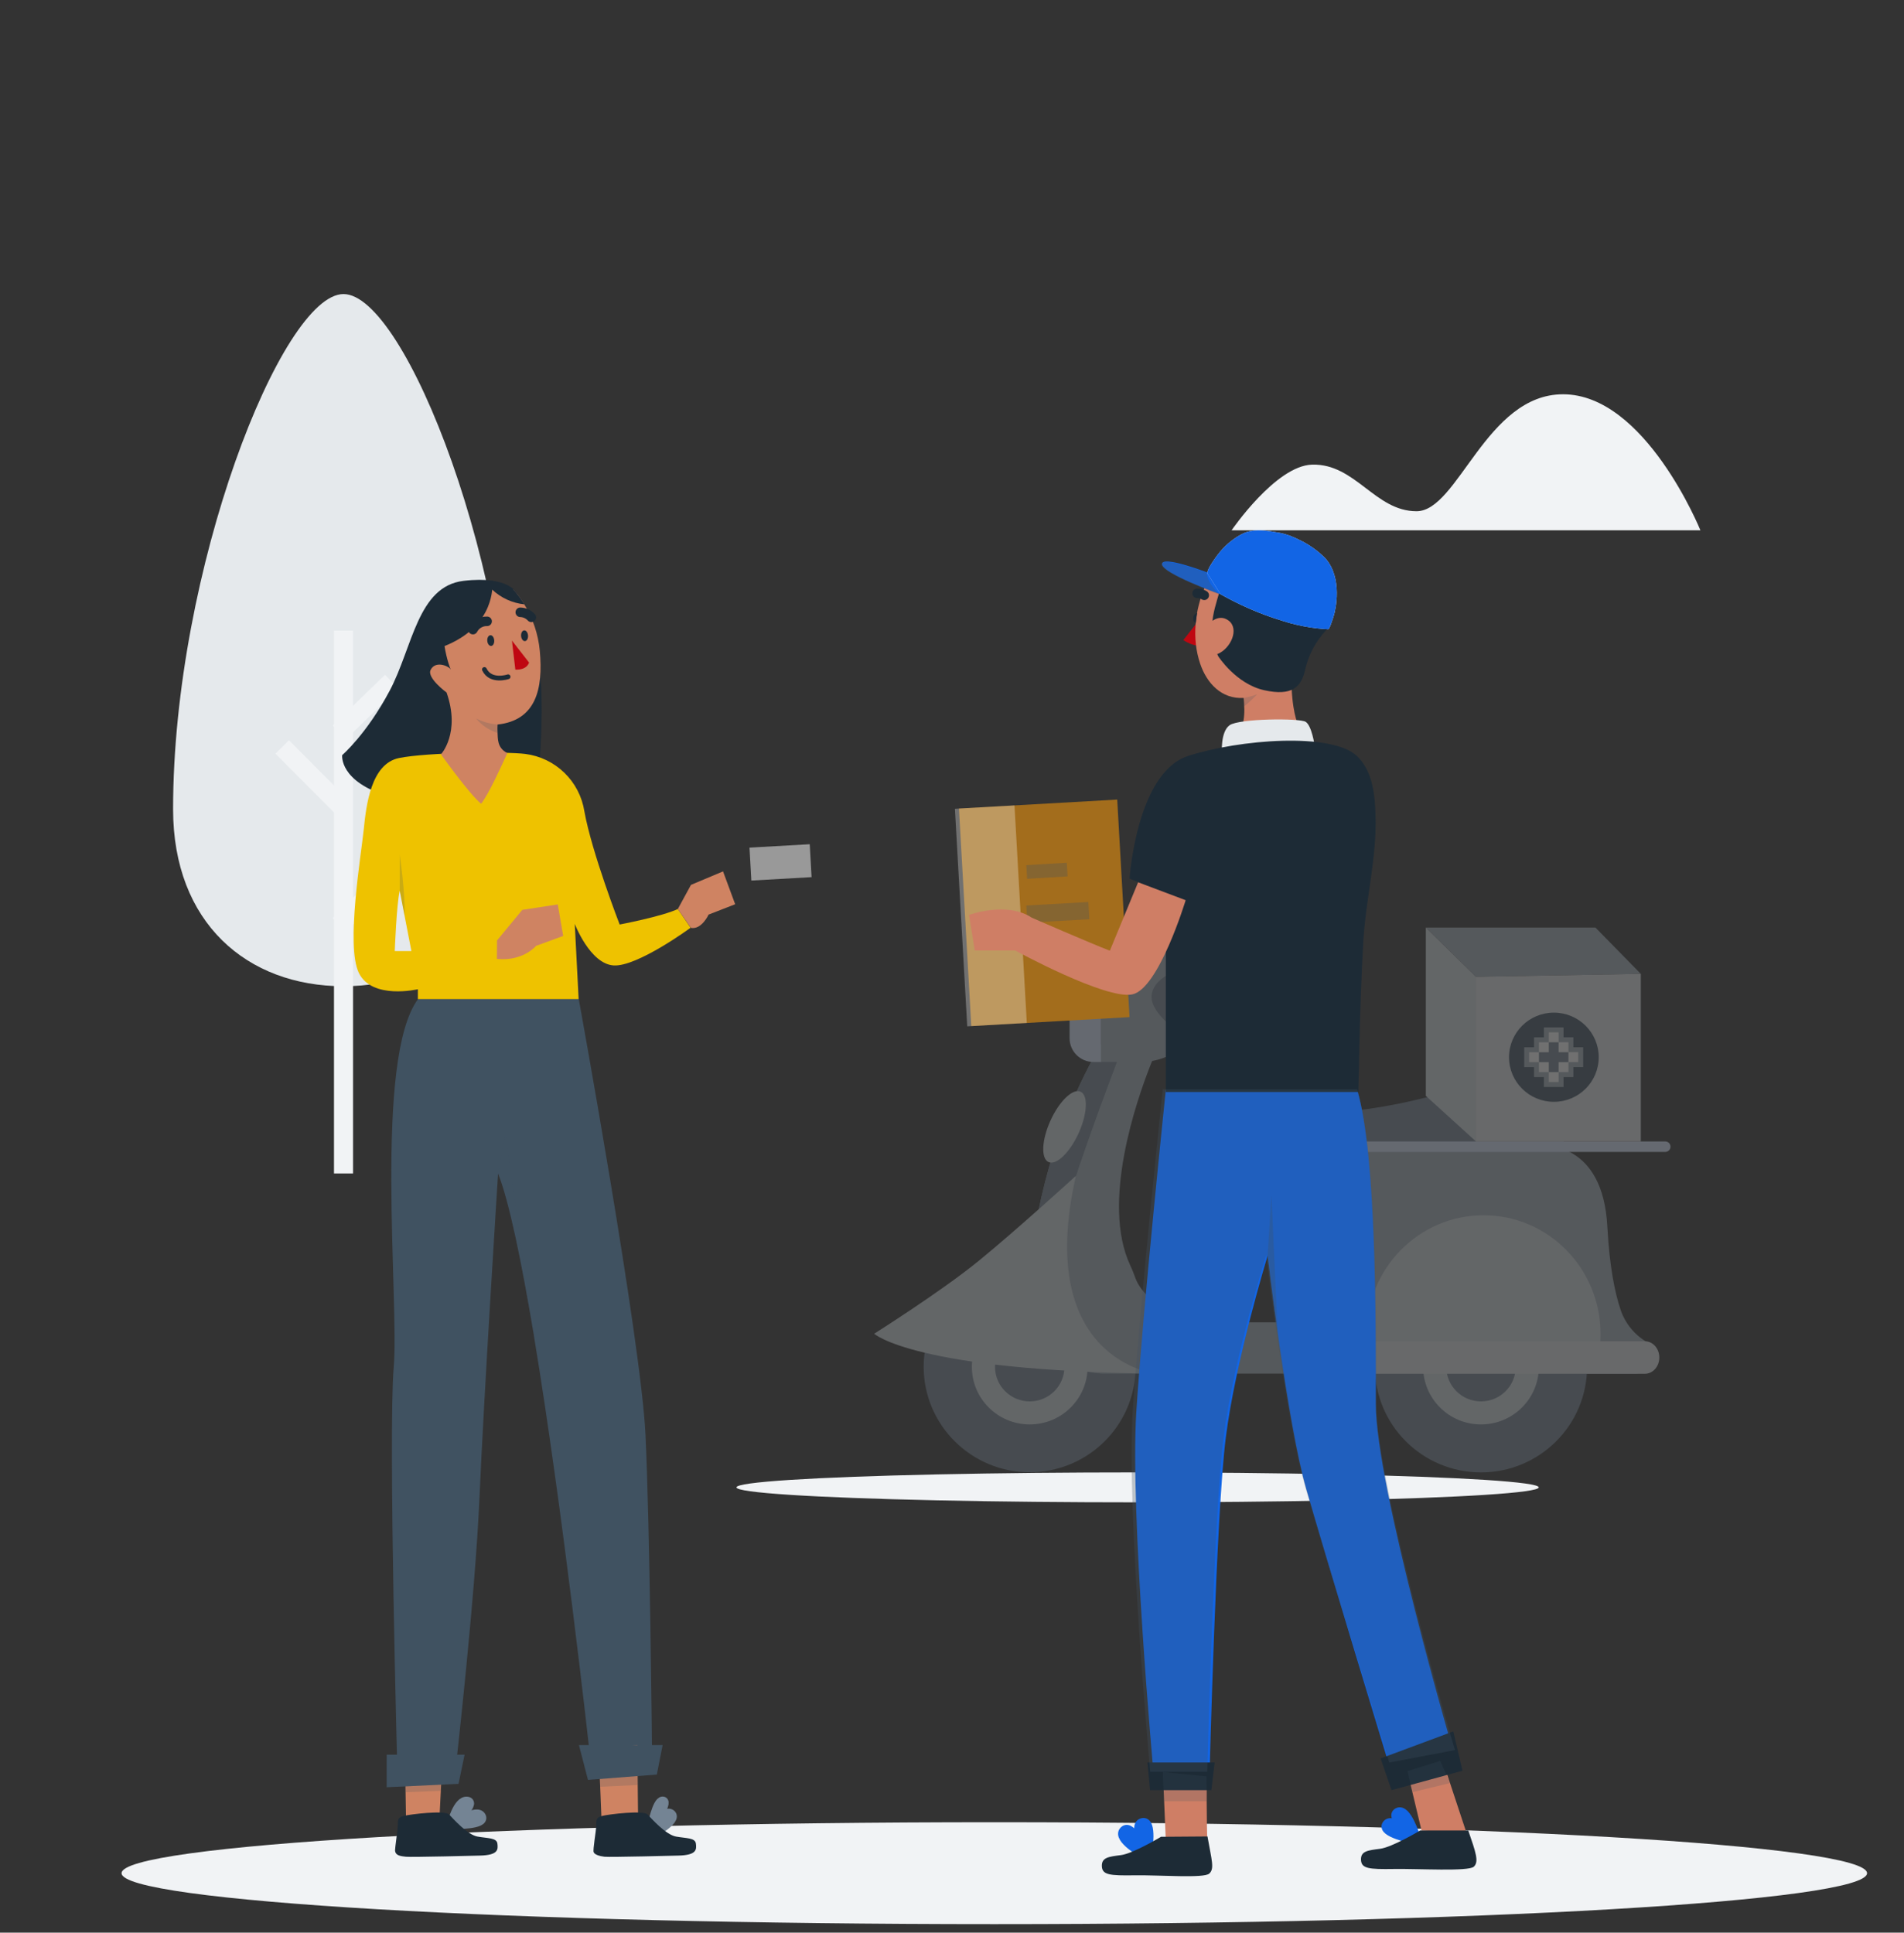 <svg width="200" height="203" viewBox="0 0 200 203" fill="none" xmlns="http://www.w3.org/2000/svg">
<rect x="0" y="0" width="200" height="203" fill="#333333" stroke="none"/>
<path d="M104.444 202.11C155.074 202.11 196.118 199.714 196.118 196.758C196.118 193.802 155.074 191.406 104.444 191.406C53.814 191.406 12.77 193.802 12.77 196.758C12.77 199.714 53.814 202.11 104.444 202.11Z" fill="#F1F3F5"/>
<path fill-rule="evenodd" clip-rule="evenodd" d="M53.986 84.995C53.986 96.932 46.211 103.592 36.084 103.592C25.957 103.592 18.182 96.932 18.182 84.995C18.182 59.862 29.608 30.888 36.084 30.888C42.56 30.888 53.986 59.862 53.986 84.995Z" fill="#E5E9EC"/>
<path fill-rule="evenodd" clip-rule="evenodd" d="M36.084 67.24V122.259V67.24Z" fill="#E5E9EC"/>
<path d="M36.084 67.24V122.259" stroke="#F1F3F5" stroke-width="2" stroke-linecap="square"/>
<path fill-rule="evenodd" clip-rule="evenodd" d="M36.364 96.434L42.657 90.118L36.364 96.434Z" fill="#E5E9EC"/>
<path d="M36.364 96.434L42.657 90.118" stroke="#F1F3F5" stroke-width="2" stroke-linecap="square"/>
<path fill-rule="evenodd" clip-rule="evenodd" d="M35.525 84.363L30.35 79.17L35.525 84.363Z" fill="#E5E9EC"/>
<path d="M35.525 84.363L30.35 79.17" stroke="#F1F3F5" stroke-width="2" stroke-linecap="square"/>
<path fill-rule="evenodd" clip-rule="evenodd" d="M36.364 76.223L40.42 72.293L36.364 76.223Z" fill="#E5E9EC"/>
<path d="M36.364 76.223L40.42 72.293" stroke="#F1F3F5" stroke-width="2" stroke-linecap="square"/>
<path fill-rule="evenodd" clip-rule="evenodd" d="M178.613 55.7H129.371C129.371 55.7 134.01 48.911 137.824 48.804C142.375 48.678 144.425 53.7 148.796 53.7C153.167 53.7 156.094 41.415 164.186 41.415C172.825 41.415 178.613 55.7 178.613 55.7Z" fill="#F1F3F5"/>
<ellipse cx="119.497" cy="156.232" rx="42.138" ry="1.572" fill="#F1F3F5"/>
<g opacity="0.3" clip-path="url(#clip0)">
<path d="M97.023 143.573C97.037 149.701 102.033 154.646 108.178 154.646C113.944 154.633 118.752 150.238 119.252 144.514C119.265 144.339 119.279 144.151 119.279 143.976V143.963C119.279 143.828 119.292 143.694 119.292 143.56C119.292 137.432 114.309 132.473 108.151 132.473C101.993 132.473 97.023 137.445 97.023 143.573Z" fill="#748494"/>
<path d="M108.164 149.62C104.808 149.62 102.087 146.913 102.087 143.573C102.087 140.233 104.808 137.526 108.164 137.526C111.521 137.526 114.242 140.233 114.242 143.573C114.242 146.913 111.521 149.62 108.164 149.62Z" fill="#D5DCE1"/>
<path d="M108.164 147.201C106.151 147.201 104.518 145.577 104.518 143.573C104.518 141.569 106.151 139.945 108.164 139.945C110.178 139.945 111.811 141.569 111.811 143.573C111.811 145.577 110.178 147.201 108.164 147.201Z" fill="#748494"/>
<path d="M137.429 122.516L164.263 123.053V119.116C164.02 115.944 160.752 114.843 157.781 114.493C155.458 114.224 153.108 114.412 150.853 115.004C145.154 116.509 141.535 116.791 139.752 116.818C138.942 116.831 138.253 117.409 138.104 118.202C138.023 118.645 137.942 119.143 137.861 119.626C137.807 120.003 137.74 120.379 137.699 120.728C137.524 121.736 137.429 122.516 137.429 122.516Z" fill="#748494"/>
<path d="M116.024 144.285H171.758C172.636 144.299 173.433 143.775 173.784 142.982C174.202 141.987 173.622 141.342 172.987 140.966C171.704 140.214 170.732 139.031 170.245 137.62C169.651 135.873 169.071 133.145 168.841 128.872C168.611 124.451 167.004 122.274 165.262 121.212C163.02 119.841 160.563 120.366 160.563 120.366L137.969 120.54C137.564 120.728 137.2 120.957 136.862 121.252C134.85 123.12 137.78 125.553 137.78 125.553C144.087 132.178 139.306 138.897 139.306 138.897H127.746C125.586 138.91 123.479 138.265 121.696 137.056C120.13 135.981 119.535 134.946 119.292 134.314C119.117 133.831 118.928 133.347 118.712 132.89C115.673 126.346 119.333 115.689 120.913 111.711C121.318 110.73 121.588 110.153 121.588 110.153L117.969 109.884L115.673 109.709H115.646C110.595 118.377 108.718 127.3 108.084 133.898C108.03 134.516 107.975 135.121 107.935 135.698C107.651 140.146 111.028 143.976 115.498 144.258C115.673 144.285 115.849 144.285 116.024 144.285Z" fill="#A5B2BD"/>
<path d="M174.918 119.895H136.632C136.322 119.895 136.079 120.137 136.079 120.446C136.079 120.755 136.322 120.997 136.632 120.997H174.918C175.229 120.997 175.472 120.755 175.472 120.446C175.472 120.137 175.229 119.895 174.918 119.895Z" fill="#DBE9FF"/>
<path d="M108.083 133.898C109.366 135.282 110.312 135.833 110.271 134.368C110.136 129.933 117.969 109.884 117.969 109.884L115.646 109.709C110.582 118.377 108.705 127.286 108.083 133.898Z" fill="#748494"/>
<path d="M121.399 144.285C121.399 144.285 108.61 142.901 113.013 123.51C113.013 123.51 106.693 129.275 102.763 132.473C98.833 135.672 91.824 140.093 91.824 140.093C91.824 140.093 96.01 143.99 121.399 144.285Z" fill="#D5DCE1"/>
<path d="M155.566 154.66C149.413 154.66 144.424 149.696 144.424 143.573C144.424 137.45 149.413 132.487 155.566 132.487C161.719 132.487 166.707 137.45 166.707 143.573C166.707 149.696 161.719 154.66 155.566 154.66Z" fill="#748494"/>
<path d="M155.566 149.62C152.21 149.62 149.489 146.913 149.489 143.573C149.489 140.233 152.21 137.526 155.566 137.526C158.922 137.526 161.643 140.233 161.643 143.573C161.643 146.913 158.922 149.62 155.566 149.62Z" fill="#D5DCE1"/>
<path d="M155.566 147.201C153.552 147.201 151.92 145.577 151.92 143.573C151.92 141.569 153.552 139.945 155.566 139.945C157.58 139.945 159.212 141.569 159.212 143.573C159.212 145.577 157.58 147.201 155.566 147.201Z" fill="#748494"/>
<path d="M143.547 140.132C143.547 133.238 149.043 127.648 155.836 127.648C162.629 127.648 168.125 133.238 168.125 140.132C168.125 140.427 168.112 140.71 168.098 140.992H143.574C143.56 140.723 143.547 140.427 143.547 140.132Z" fill="#D5DCE1"/>
<path d="M172.784 140.885H141.197C140.36 140.885 139.684 141.651 139.684 142.592C139.684 143.533 140.36 144.299 141.197 144.299H172.784C173.622 144.299 174.297 143.533 174.297 142.592C174.297 141.651 173.622 140.885 172.784 140.885Z" fill="#E5E9EC"/>
<path d="M110.142 122.063C109.326 121.696 109.417 119.743 110.345 117.701C111.273 115.659 112.687 114.301 113.502 114.668C114.318 115.034 114.226 116.988 113.298 119.03C112.37 121.072 110.957 122.43 110.142 122.063Z" fill="#D5DCE1"/>
<path d="M115.66 111.55H119.778C123.398 111.55 126.328 108.863 126.328 105.53V104.979C126.328 101.66 123.398 98.959 119.778 98.959L115.66 99.335V111.55Z" fill="#A5B2BD"/>
<path d="M122.452 102.52C122.452 102.52 119.995 103.837 121.399 106.041C121.399 106.041 123.141 108.876 125.869 108.607L126.868 102.506C126.868 102.52 123.6 102.211 122.452 102.52Z" fill="#748494"/>
<path d="M115.66 99.335H114.863C113.472 99.335 112.351 100.45 112.351 101.834V109.051C112.351 110.435 113.472 111.55 114.863 111.55H115.66V99.335Z" fill="#DBE9FF"/>
<path d="M127.152 108.997C125.638 108.997 124.411 107.517 124.411 105.691C124.411 103.865 125.638 102.385 127.152 102.385C128.666 102.385 129.893 103.865 129.893 105.691C129.893 107.517 128.666 108.997 127.152 108.997Z" fill="#D5DCE1"/>
<path d="M149.772 97.427L155.039 102.6L172.352 102.291L167.585 97.427H149.772Z" fill="#A5B2BD"/>
<path d="M149.772 115.111V97.427L155.039 102.6V119.895L149.772 115.111Z" fill="#D5DCE1"/>
<path d="M172.352 102.291V119.895H155.039V102.6L172.352 102.291Z" fill="#E5E9EC"/>
<g clip-path="url(#clip1)">
<path d="M167.933 111.05C167.933 108.463 165.824 106.365 163.222 106.365C160.62 106.365 158.51 108.463 158.51 111.05C158.51 113.638 160.62 115.735 163.222 115.735C165.824 115.735 167.933 113.638 167.933 111.05Z" fill="#405261"/>
<path fill-rule="evenodd" clip-rule="evenodd" d="M162.171 107.924L162.171 108.96L161.138 108.96L161.138 110.005L160.105 110.005L160.105 112.091L161.138 112.091L161.138 113.132L162.171 113.132L162.171 114.177L164.237 114.177L164.237 113.132L165.269 113.132L165.269 112.086L166.302 112.086L166.302 110.001L165.269 110.001L165.269 108.955L164.237 108.955L164.237 107.919L162.171 107.919L162.171 107.924Z" fill="#A5B2BD"/>
<path fill-rule="evenodd" clip-rule="evenodd" d="M162.687 108.437L162.687 109.482L161.654 109.482L161.654 110.528L160.621 110.528L160.621 111.568L161.654 111.568L161.654 112.613L162.687 112.613L162.687 113.654L163.72 113.654L163.72 112.609L164.753 112.609L164.753 111.564L165.781 111.564L165.781 110.519L164.753 110.519L164.753 109.473L163.72 109.473L163.72 108.437L162.687 108.437Z" fill="white"/>
<path fill-rule="evenodd" clip-rule="evenodd" d="M162.687 109.482L162.687 110.528L161.654 110.528L161.654 111.568L162.687 111.568L162.687 112.613L163.72 112.613L163.72 111.568L164.753 111.568L164.753 110.523L163.72 110.523L163.72 109.478L162.687 109.478L162.687 109.482Z" fill="#748494"/>
</g>
</g>
<path d="M54.325 62.363C54.325 62.363 53.539 60.44 48.696 61.011C43.853 61.581 43.352 67.992 40.933 72.549C38.513 77.107 35.943 79.319 35.943 79.319C35.943 79.319 35.589 82.097 40.859 83.665C46.13 85.233 56.459 82.614 56.459 82.614C56.459 82.614 57.795 70.48 55.812 66.778C53.828 63.076 54.325 62.363 54.325 62.363Z" fill="#1D2B36"/>
<path d="M68.483 183.564L61.921 183.972C61.921 183.972 59.139 158.686 56.076 140.276C56.076 140.215 56.076 140.146 56.048 140.076C54.793 132.562 53.494 126.228 52.321 123.259C52.321 123.259 50.814 146.83 50.366 157.293C49.918 167.757 47.828 186.065 47.828 186.065L41.764 186.965C41.764 186.965 40.762 150.52 41.356 143.636C41.951 136.753 39.242 111.256 43.91 104.942H60.793C60.793 104.942 67.33 140.761 67.803 150.691C68.275 160.621 68.483 183.564 68.483 183.564Z" fill="#405261"/>
<path d="M46.403 186.147L46.305 188.102L46.077 192.627L42.68 193.132L42.603 188.248L42.574 186.371L46.403 186.147Z" fill="#CF8362"/>
<path d="M67.025 191.104L63.224 192.163C63.224 192.163 63.135 189.878 63.045 187.682C62.988 186.269 62.931 184.892 62.895 184.188C62.895 183.915 62.87 183.748 62.862 183.711L66.96 183.304V184.591L66.988 187.499L67.025 191.104Z" fill="#CF8362"/>
<path d="M47.446 191.625C47.446 191.625 48.077 189.096 49.075 189.222C50.073 189.348 47.446 191.625 47.446 191.625Z" stroke="#748494" stroke-miterlimit="10"/>
<path d="M47.731 191.625C47.731 191.625 50.105 189.951 50.545 190.81C50.985 191.67 47.731 191.625 47.731 191.625Z" stroke="#748494" stroke-miterlimit="10"/>
<path d="M68.483 191.882C68.483 191.882 69.012 189.206 69.611 189.206C70.21 189.206 68.483 191.882 68.483 191.882Z" stroke="#748494" stroke-miterlimit="10"/>
<path d="M68.356 192.712C68.356 192.712 69.749 189.971 70.479 190.562C71.208 191.152 68.356 192.712 68.356 192.712Z" stroke="#748494" stroke-miterlimit="10"/>
<path d="M50.411 194.908C50.411 194.908 43.169 195.095 42.643 195.03C42.118 194.965 41.535 194.936 41.495 194.366C41.495 194.089 41.743 192.407 41.784 191.82C41.825 191.234 41.678 190.928 42.415 190.741C43.153 190.554 46.733 190.138 47.164 190.582C47.596 191.026 49.071 192.716 50.162 192.912C51.254 193.107 52.17 193.03 52.248 193.649C52.325 194.268 52.349 194.863 50.411 194.908Z" fill="#1D2B36"/>
<path d="M71.261 194.908C71.261 194.908 64.023 195.095 63.493 195.03C62.964 194.965 62.443 194.806 62.357 194.541C62.271 194.276 62.597 192.407 62.634 191.82C62.671 191.234 62.528 190.928 63.265 190.741C64.002 190.554 67.583 190.138 68.014 190.582C68.446 191.026 69.921 192.716 71.016 192.912C72.112 193.107 73.02 193.03 73.098 193.649C73.175 194.268 73.199 194.863 71.261 194.908Z" fill="#1D2B36"/>
<path opacity="0.3" d="M56.048 140.072C54.793 132.558 53.494 126.224 52.321 123.255L53.099 118.986C53.099 118.986 55.115 134.219 56.048 140.072Z" fill="#405261"/>
<path opacity="0.2" d="M46.395 186.147L46.297 188.102C45.344 188.138 43.446 188.208 42.594 188.248L42.566 186.371L46.395 186.147Z" fill="#405261"/>
<path opacity="0.2" d="M66.996 187.495L63.045 187.682C62.988 186.269 62.931 184.892 62.895 184.188L66.968 184.595L66.996 187.495Z" fill="#405261"/>
<path d="M69.603 183.3L68.996 186.399L61.762 186.961L60.813 183.3H69.603Z" fill="#405261"/>
<path d="M48.802 184.31L48.166 187.373L40.615 187.731L40.619 184.31H48.802Z" fill="#405261"/>
<path d="M71.2 95.481C69.57 96.259 65.09 97.11 65.09 97.11C65.09 97.11 62.157 89.53 61.383 85.221C61.141 83.68 60.405 82.26 59.286 81.173C58.168 80.086 56.727 79.391 55.18 79.193C53.201 78.936 44.843 79.022 41.91 79.624C38.978 80.227 38.468 84.532 38.208 87.119C37.947 89.705 36.314 99.338 37.691 102.189C39.067 105.04 43.894 103.908 43.894 103.908V104.942H60.781L60.373 97.041C60.373 97.041 61.97 101.236 64.446 101.407C66.923 101.578 72.544 97.448 72.544 97.448L71.2 95.481ZM41.466 99.9C41.466 99.9 41.654 94.98 41.988 93.562L42.497 96.189L43.214 99.9H41.466Z" fill="#EEC200"/>
<path d="M52.207 98.784L54.862 95.57L58.589 95L59.16 98.311L56.309 99.354C56.309 99.354 54.936 101.008 52.195 100.723L52.207 98.784Z" fill="#CF8362"/>
<path d="M71.2 95.481L72.58 92.947L75.949 91.53L77.224 94.98L74.433 96.067C74.433 96.067 73.704 97.672 72.58 97.464L71.2 95.481Z" fill="#CF8362"/>
<path d="M52.264 76.105C52.246 76.398 52.246 76.692 52.264 76.985C52.305 77.543 52.199 78.565 53.294 79.103C52.728 80.325 51.364 83.388 50.537 84.427C49.278 83.396 46.321 79.237 46.321 79.237C46.321 79.237 48.399 76.985 46.908 72.741C46.908 72.741 44.814 71.209 45.234 70.366C45.715 69.385 47.079 69.914 47.368 70.33C47.063 69.882 45.641 64.966 47.368 63.157C48.443 62.029 49.519 62.017 51.523 61.935H51.69C52.973 61.89 53.926 61.935 53.926 61.935C54.361 62.404 54.745 62.919 55.07 63.471C55.979 64.954 56.536 66.626 56.7 68.358C57.078 72.395 56.284 75.665 52.264 76.105Z" fill="#CF8362"/>
<path d="M53.372 71.087C53.372 71.087 51.547 71.706 50.883 70.322" stroke="#1D2B36" stroke-width="0.5" stroke-linecap="round" stroke-linejoin="round"/>
<path d="M51.168 65.263C50.863 65.254 50.562 65.331 50.298 65.485C50.034 65.639 49.819 65.864 49.678 66.134" stroke="#1D2B36" stroke-linecap="round" stroke-linejoin="round"/>
<path d="M55.812 64.843C55.664 64.681 55.485 64.551 55.285 64.46C55.086 64.369 54.87 64.319 54.651 64.314" stroke="#1D2B36" stroke-linecap="round" stroke-linejoin="round"/>
<path d="M54.133 70.338L53.775 67.287L55.571 69.592C55.571 69.592 55.396 70.387 54.133 70.338Z" fill="#BF0711"/>
<path d="M51.185 67.311C51.205 67.621 51.388 67.861 51.592 67.849C51.795 67.837 51.938 67.572 51.914 67.259C51.889 66.945 51.714 66.709 51.506 66.725C51.299 66.741 51.16 67.014 51.185 67.311Z" fill="#1D2B36"/>
<path d="M54.736 66.802C54.761 67.116 54.94 67.356 55.144 67.34C55.347 67.324 55.49 67.063 55.465 66.749C55.441 66.436 55.262 66.2 55.058 66.216C54.854 66.232 54.716 66.493 54.736 66.802Z" fill="#1D2B36"/>
<path d="M46.13 68.073C46.13 68.073 44.049 65.283 45.767 63.475C46.843 62.346 49.735 61.609 51.734 61.524C51.69 61.996 51.734 66.134 46.13 68.073Z" fill="#1D2B36"/>
<path d="M55.103 63.483C53.824 63.354 52.624 62.805 51.69 61.923L51.531 61.756C52.333 61.723 53.136 61.78 53.926 61.927C54.361 62.396 54.745 62.911 55.07 63.462L55.103 63.483Z" fill="#1D2B36"/>
<path opacity="0.2" d="M52.276 76.985C51.391 76.716 50.606 76.19 50.02 75.474C50.721 75.824 51.483 76.038 52.264 76.105C52.25 76.398 52.254 76.692 52.276 76.985Z" fill="#405261"/>
<path opacity="0.2" d="M42.501 96.189L41.992 93.562V89.791C41.992 89.791 42.578 93.77 42.501 96.189Z" fill="#405261"/>
<path d="M117.355 83.987L100.73 84.928L102.024 107.778L118.648 106.837L117.355 83.987Z" fill="#A36D1C"/>
<path opacity="0.3" d="M106.564 84.6L100.306 84.954L101.6 107.804L107.858 107.45L106.564 84.6Z" fill="white"/>
<path opacity="0.3" d="M112.059 90.62L107.806 90.875L107.892 92.31L112.145 92.055L112.059 90.62Z" fill="#405261"/>
<path opacity="0.5" d="M85.056 88.677L78.728 89.035L78.924 92.492L85.251 92.134L85.056 88.677Z" fill="white"/>
<path opacity="0.3" d="M114.323 94.745L107.806 95.114L107.908 96.923L114.425 96.554L114.323 94.745Z" fill="#405261"/>
<path d="M125.933 65.153L124.304 67.23C124.755 67.545 125.274 67.75 125.819 67.829L125.933 65.153Z" fill="#BF0711"/>
<path d="M154.053 192.55L149.321 192.281L148.359 188.244L147.834 186.033L147.638 185.218L151.28 184.97L151.54 184.949L152.314 187.291L154.053 192.55Z" fill="#CF7E65"/>
<path d="M126.837 193.213C126.927 193.535 122.442 192.961 122.442 192.961L122.284 189.193L122.161 186.285V186.126H122.198L126.752 186.578C126.752 186.578 126.752 187.8 126.752 189.189C126.76 190.973 126.784 193.038 126.837 193.213Z" fill="#CF7E65"/>
<path d="M136.336 76.077C136.336 76.077 129.941 77.808 130.413 76.553C130.651 75.794 130.747 74.997 130.694 74.203C130.694 73.682 130.629 73.311 130.629 73.311C128.316 73.445 126.76 71.772 126.067 69.711C125.175 67.067 125.501 64.114 126.585 61.605C126.67 61.402 126.915 60.538 127.131 60.432L129.64 59.275C129.64 59.275 132.083 60.876 133.354 61.87C134.625 62.864 135.647 67.483 135.647 71.075C135.647 74.668 136.336 76.077 136.336 76.077Z" fill="#CF7E65"/>
<path d="M125.742 64.391C125.629 64.422 125.528 64.488 125.455 64.579C125.382 64.671 125.34 64.783 125.334 64.9C125.318 65.009 125.334 65.12 125.382 65.219C125.43 65.318 125.507 65.4 125.603 65.454L125.742 64.391Z" fill="#1D2B36"/>
<path d="M125.742 62.322C126.008 62.316 126.27 62.388 126.495 62.53" stroke="#1D2B36" stroke-linecap="round" stroke-linejoin="round"/>
<path d="M127.966 68.933C127.966 68.933 129.823 71.833 132.78 72.496C135.737 73.16 136.67 72.134 137.065 70.46C137.407 68.882 138.165 67.423 139.26 66.236C140.282 65.181 139.667 62.318 138.368 59.964C138.368 59.964 139.761 58.795 137.517 57.671C135.273 56.547 134.446 58.416 132.499 57.324C130.552 56.233 133.151 55.87 131.314 59.275C129.477 62.681 128.462 60.204 128.19 61.719C127.917 63.234 126.495 65.866 127.966 68.933Z" fill="#1D2B36"/>
<path d="M128.19 62.424C128.006 62.363 122.117 60.233 122.06 59.267C122.003 58.302 126.625 60.057 126.801 60.127L127.994 62.013L128.19 62.424Z" fill="#1265E5"/>
<path d="M140.075 64.758C140.018 64.933 139.667 66.094 139.517 66.094L139.024 66.065C138.565 66.027 138.109 65.974 137.655 65.906C137.154 65.829 136.661 65.731 136.177 65.617H136.156C135.664 65.499 135.179 65.369 134.706 65.21C133.547 64.86 132.408 64.442 131.297 63.959C130.67 63.687 130.116 63.422 129.668 63.194C128.752 62.737 128.206 62.416 128.206 62.416L128.124 62.281L127.79 61.756L127.078 60.628L126.833 60.249V60.22C126.822 60.186 126.822 60.149 126.833 60.114C126.858 59.683 127.742 58.485 127.9 58.282C128.555 57.407 129.388 56.682 130.344 56.156C131.656 55.431 133.134 55.748 134.527 55.992C134.988 56.088 135.437 56.233 135.867 56.424L136.14 56.542L136.193 56.567C136.242 56.595 136.295 56.616 136.344 56.64L136.433 56.685C137.468 57.17 138.41 57.833 139.215 58.644C141.048 60.701 140.303 64.094 140.075 64.758Z" fill="#DBE9FF"/>
<path d="M138.083 78.264C138.083 78.264 137.79 76.227 137.15 75.82C136.511 75.413 130.157 75.474 129.167 76.17C128.177 76.867 128.352 79.144 128.352 79.144L138.083 78.264Z" fill="#E5E9EC"/>
<path d="M126.805 65.715C126.805 65.715 127.888 64.314 129.049 65.181C130.21 66.049 129.289 68.106 127.925 68.684C127.925 68.684 126.161 69.258 125.933 67.462C125.705 65.666 126.805 65.715 126.805 65.715Z" fill="#CF7E65"/>
<path d="M122.459 114.477C122.459 114.477 120.035 137.665 119.359 148.328C118.683 158.992 121.168 186.261 121.168 186.261H127.061C127.061 186.261 127.737 159.171 128.756 151.045C129.774 142.919 133.155 131.902 133.155 131.902C133.155 131.902 135.191 149.339 137.228 156.45C139.264 163.562 145.879 185.287 145.879 185.287L152.664 183.984C152.664 183.984 144.518 156.112 144.518 147.477C144.518 138.842 144.596 121.41 142.567 114.486L122.459 114.477Z" fill="#1265E5"/>
<path opacity="0.3" d="M134.205 139.966C133.558 135.441 133.151 131.914 133.151 131.914L133.558 125.585L134.205 139.966Z" fill="#405261"/>
<path d="M120.528 185.128H127.591L127.245 188.037H120.805L120.528 185.128Z" fill="#1D2B36"/>
<path d="M145.019 184.705L152.656 181.866L153.622 185.996L146.168 188.037L145.019 184.705Z" fill="#1D2B36"/>
<path opacity="0.2" d="M151.28 184.97L147.834 186.033L148.359 188.244L152.314 187.291L151.28 184.97Z" fill="#405261"/>
<path opacity="0.2" d="M126.752 189.206H122.271L122.149 186.297L122.178 186.143L126.731 186.595C126.731 186.595 126.744 187.8 126.752 189.206Z" fill="#405261"/>
<path d="M120.117 194.659C120.145 194.737 117.298 193.079 118.08 192.305C118.862 191.531 120.117 194.659 120.117 194.659Z" stroke="#1265E5" stroke-miterlimit="10"/>
<path d="M120.524 194.541C120.504 194.623 118.936 191.727 120.003 191.47C121.07 191.214 120.524 194.541 120.524 194.541Z" stroke="#1265E5" stroke-miterlimit="10"/>
<path d="M148.665 192.9C148.665 192.9 147.732 189.898 146.828 190.391C145.924 190.884 148.665 192.9 148.665 192.9Z" stroke="#1265E5" stroke-miterlimit="10"/>
<path d="M148.412 193.16C148.412 193.16 146.306 190.835 145.691 191.649C145.076 192.464 148.412 193.16 148.412 193.16Z" stroke="#1265E5" stroke-miterlimit="10"/>
<path d="M154.229 192.273H149.17C149.17 192.273 146.245 194.032 144.962 194.195C143.679 194.358 142.926 194.435 142.962 195.356C142.999 196.276 143.777 196.358 146.404 196.317C149.031 196.276 154.245 196.598 154.811 196.077C155.377 195.555 155.019 194.574 154.229 192.273Z" fill="#1D2B36"/>
<path d="M126.837 192.9L121.95 192.936C121.95 192.936 119.025 194.696 117.746 194.859C116.467 195.022 115.71 195.099 115.742 196.02C115.775 196.94 116.557 197.022 119.188 196.981C121.819 196.94 126.458 197.319 127.025 196.798C127.591 196.276 127.277 195.421 126.837 192.9Z" fill="#1D2B36"/>
<path opacity="0.3" d="M126.732 60.155C126.858 60.802 126.988 61.299 128.06 62.428C126.699 61.922 122.04 60.122 121.991 59.295C121.942 58.468 125.559 59.711 126.732 60.155Z" fill="#405261"/>
<path opacity="0.3" d="M126.801 60.228C126.789 60.194 126.789 60.157 126.801 60.123C126.801 60.123 126.801 60.167 126.801 60.253V60.228Z" fill="#405261"/>
<path opacity="0.3" d="M128.19 62.424L128.063 62.375C128.07 62.358 128.078 62.342 128.088 62.326L128.19 62.424Z" fill="#405261"/>
<path d="M140.075 64.758C140.018 64.933 139.667 66.094 139.517 66.094L139.024 66.065C138.565 66.027 138.109 65.974 137.655 65.906C137.154 65.829 136.661 65.731 136.177 65.617H136.156C135.664 65.499 135.179 65.369 134.706 65.21C133.547 64.86 132.408 64.442 131.297 63.959C130.67 63.687 130.116 63.422 129.668 63.194C128.752 62.737 128.206 62.416 128.206 62.416L128.124 62.281L127.79 61.756L127.078 60.628L126.833 60.249V60.22C126.822 60.186 126.822 60.149 126.833 60.114C126.858 59.683 127.742 58.485 127.9 58.282C128.555 57.407 129.388 56.682 130.344 56.156C131.656 55.431 133.134 55.748 134.527 55.992C134.988 56.088 135.437 56.233 135.867 56.424L136.14 56.542L136.193 56.567C136.242 56.595 136.295 56.616 136.344 56.64L136.433 56.685C137.468 57.17 138.41 57.833 139.215 58.644C141.048 60.701 140.303 64.094 140.075 64.758Z" fill="#1265E5"/>
<path opacity="0.2" d="M132.063 72.92C131.629 73.371 131.173 73.799 130.694 74.203C130.694 73.682 130.629 73.311 130.629 73.311C131.121 73.236 131.602 73.105 132.063 72.92Z" fill="#405261"/>
<path d="M122.459 114.705V93.843L118.65 92.291C118.65 92.291 119.38 81.16 124.801 79.404C130.222 77.649 139.871 76.912 142.527 79.404C144.205 80.989 144.429 83.53 144.49 85.71C144.62 90.149 143.459 94.491 143.203 98.906C142.999 102.499 142.877 106.091 142.795 109.687C142.795 109.964 142.69 114.705 142.681 114.705H122.459Z" fill="#1D2B36"/>
<path d="M124.544 94.556C124.544 94.556 121.726 103.867 118.94 104.45C116.154 105.032 106.639 99.839 106.639 99.839H102.391L101.788 96.104C101.788 96.104 105.743 94.638 108.378 96.393C108.378 96.393 114.533 99.077 116.581 99.859L119.551 92.674L124.544 94.556Z" fill="#CF7E65"/>
<path opacity="0.3" d="M152.83 183.828L145.936 185.134C145.936 185.134 139.217 163.434 137.146 156.331C136.008 152.425 134.873 145.391 134.082 139.855C133.42 135.335 133.006 131.812 133.006 131.812C133.006 131.812 129.565 142.796 128.53 150.932C127.495 159.069 126.812 186.106 126.812 186.106H120.825C120.825 186.106 118.299 158.873 118.986 148.223C119.674 137.572 122.137 114.408 122.137 114.408H142.558C144.628 121.324 144.545 138.756 144.545 147.36C144.545 155.965 152.83 183.828 152.83 183.828Z" fill="#405261"/>
<defs>
<clipPath id="clip0">
<rect width="83.648" height="57.233" fill="white" transform="matrix(-1 0 0 1 175.472 97.427)"/>
</clipPath>
<clipPath id="clip1">
<rect width="9.371" height="9.423" fill="white" transform="translate(158.51 115.735) rotate(-90)"/>
</clipPath>
</defs>
</svg>
